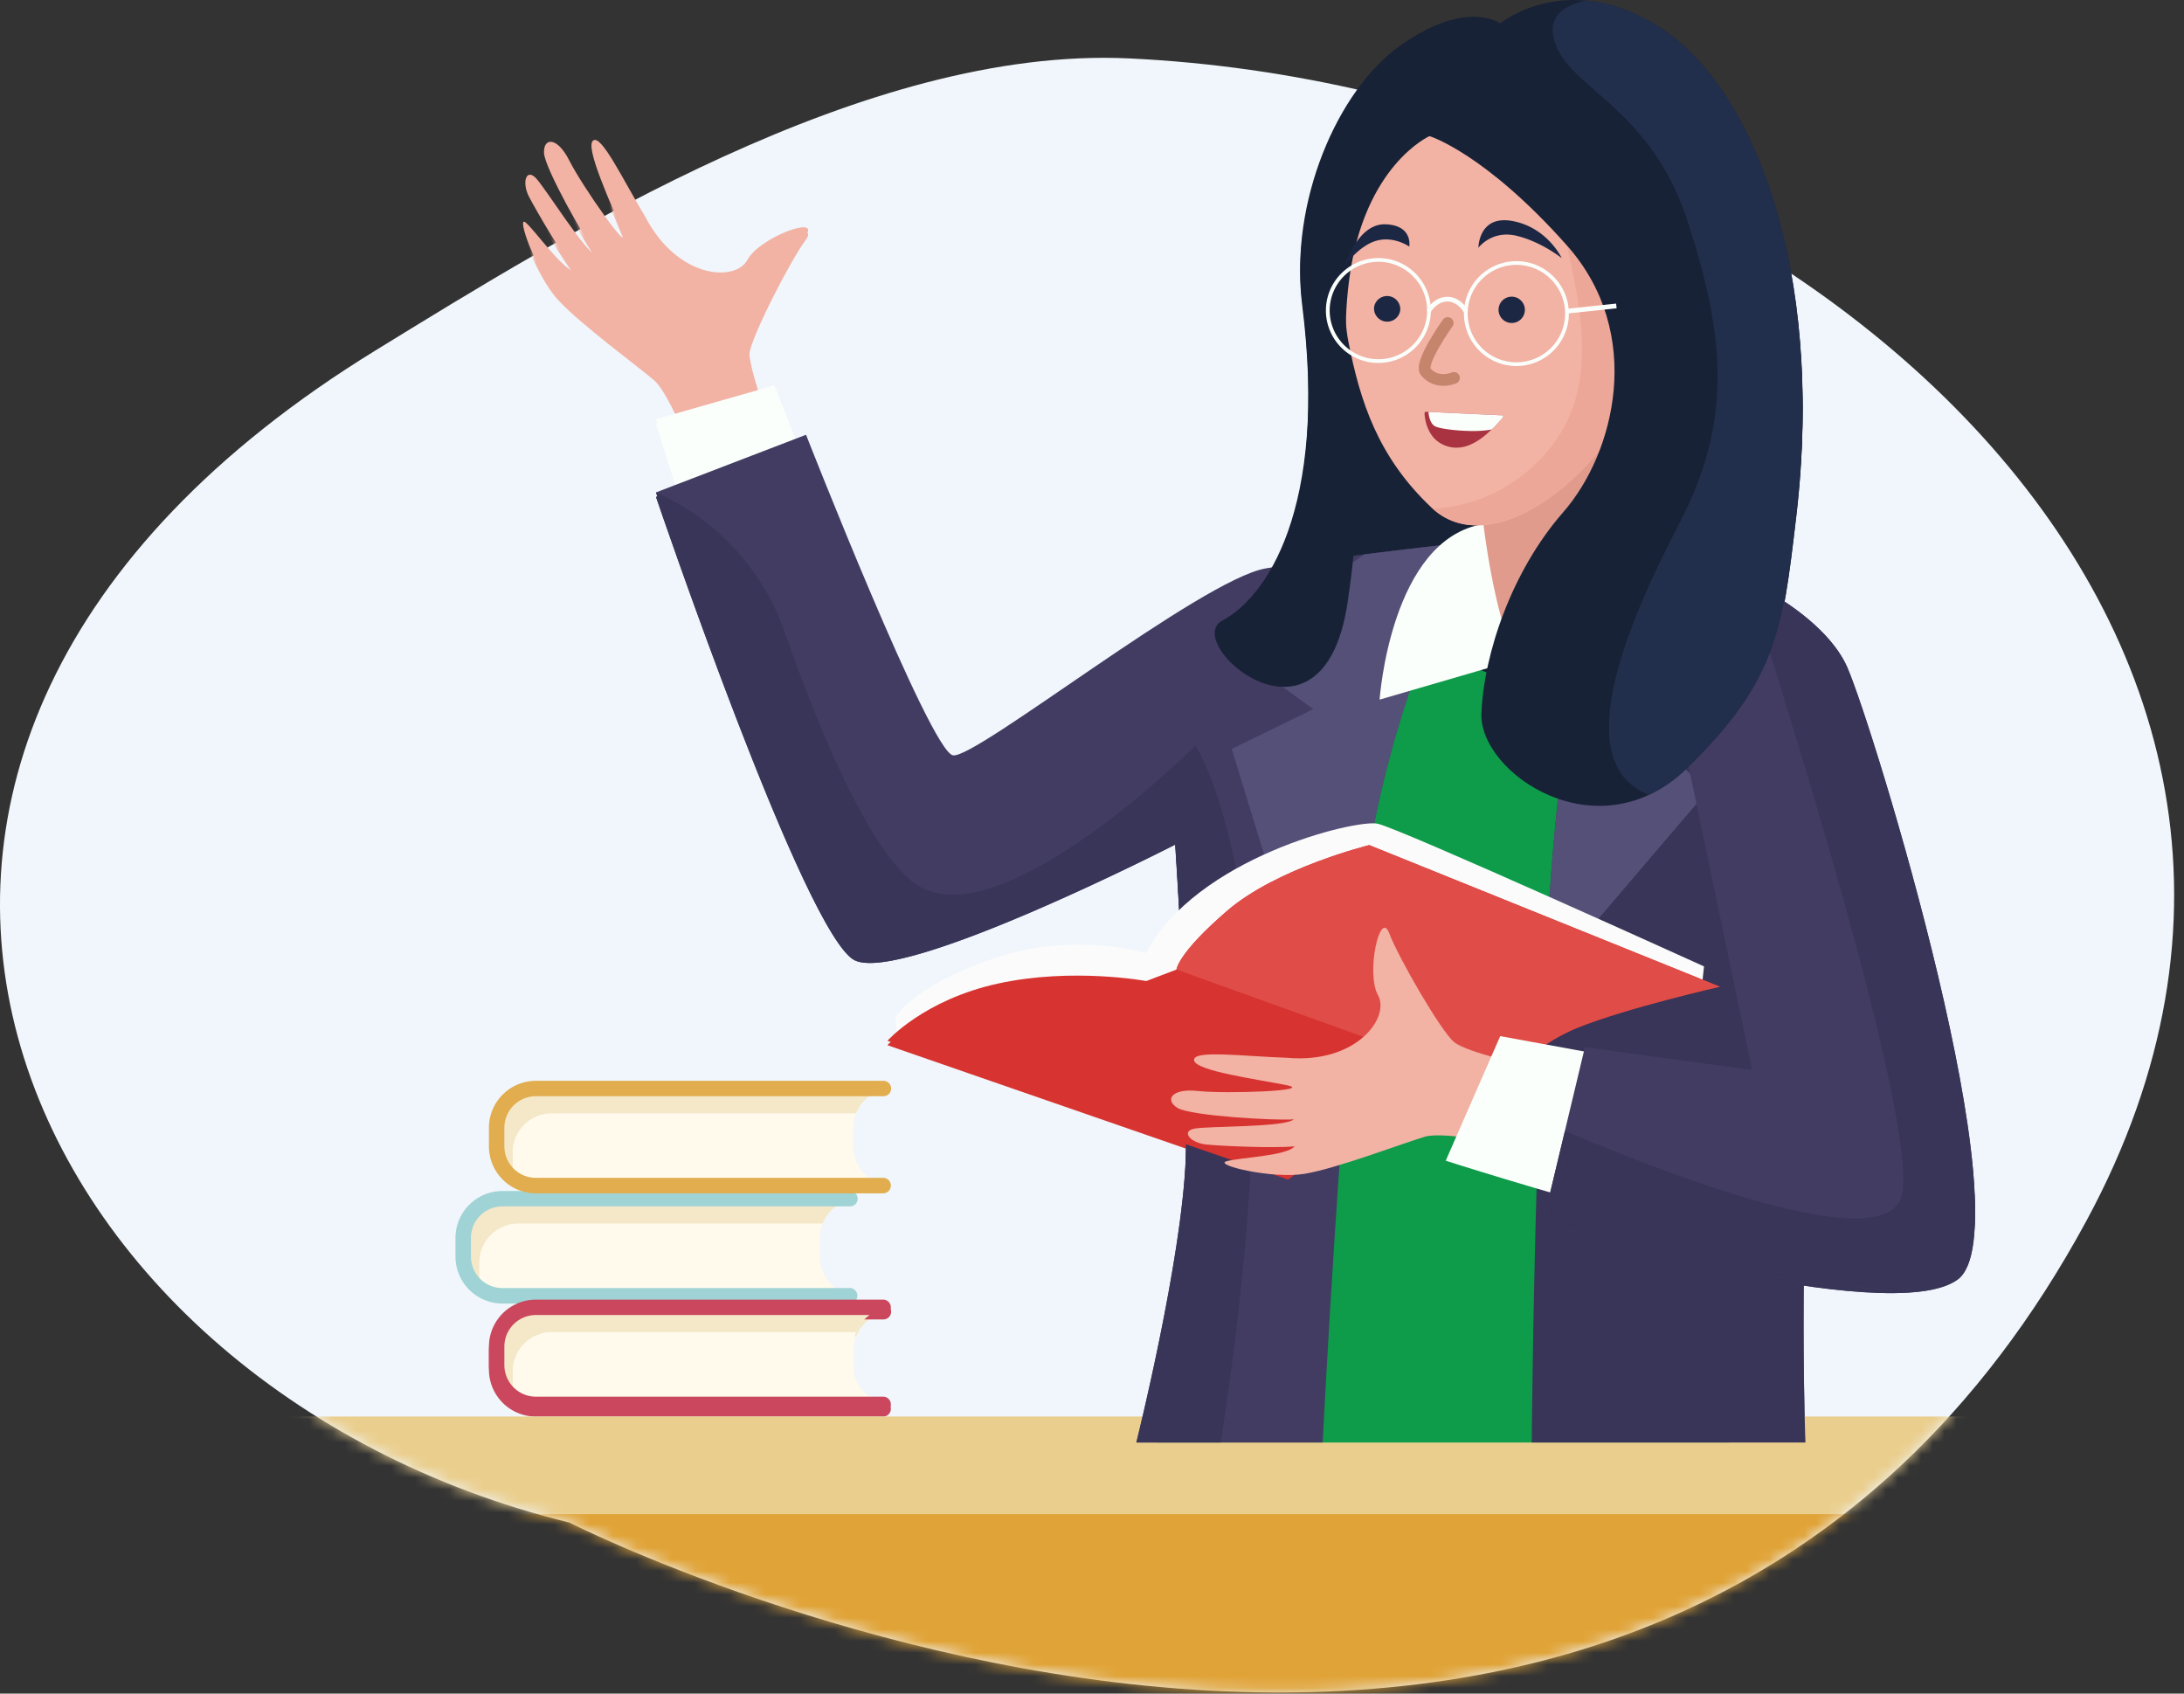 <svg xmlns="http://www.w3.org/2000/svg" fill="none" viewBox="0 0 187 145"><rect x="0" y="0" width="187" height="145" fill="#333333" stroke="none"/><path fill="#F0F6FB" d="M48.739 130.355s25.296 12.823 54.919 14.396c26.56 1.41 56.597-6.224 75-40.251 27.715-51.244-26.283-96.888-82-99.5-22.546-1.057-48.3 15.047-64.5 25-56.231 34.55-30.985 88.712 16.58 100.355z"/><mask id="a" width="187" height="141" x="0" y="4" maskUnits="userSpaceOnUse"><path fill="#F0F6FB" d="M48.739 130.355s25.296 12.823 54.919 14.396c26.56 1.41 56.597-6.224 75-40.251 27.715-51.244-26.283-96.888-82-99.5-22.546-1.057-48.3 15.047-64.5 25-56.231 34.55-30.985 88.712 16.58 100.355z"/></mask><g mask="url(#a)"><path fill="#F2B2A4" d="M65.952 36.811s-1.94-5.075-1.786-6.522c.155-1.448 3.495-7.958 4.821-9.747 1.326-1.79-3.974.174-4.987 2.082-1.014 1.907-5.936 1.65-8.727-3.64-1.993-3.338-3.811-7.173-4.503-6.563-.692.61 1.607 5.498 2.518 7.816.911 2.318-3.494-4.018-4.532-6.096-1.037-2.078-2.237-2.009-2.176-.67.06 1.337 3.629 7.603 4.585 8.864-1.01-.277-4.426-5.803-5.269-6.697-.842-.895-1.245.357-.59 1.606.656 1.248 2.836 4.985 3.959 6.396-1.066-.101-3.446-3.55-4.268-4.22-.821-.672.867 4.127 2.734 6.2 1.867 2.075 6.965 5.803 8.287 6.95 1.322 1.147 3.4 6.633 3.4 6.633l6.534-2.392z"/><path fill="#FBFFFB" d="M107.065 52.3c-13.901 7.674-25.784 15.51-26.76 14.209-2.275-3.03-13.999-33.138-13.999-33.138L56.17 36.266s10.536 34.679 16.72 41.738c4.556 5.205 30.632-9.161 30.632-9.161-.016-4.392 2.348-11.586 4.325-16.864-.509.203-.781.321-.781.321z"/><path fill="#A0D3D5" d="M103.497 69.912c.016-.35.024-.708.02-1.07 0 0-.012.37-.02 1.07z"/><path fill="#0E9B4A" d="M156.761 68.391c-1.16-11.723-5.216-18.384-18.104-21.28-11.333-2.545-27.158 3.396-30.815 4.868-1.974 5.278-4.337 12.468-4.325 16.864 0 .361-.008.72-.02 1.07-.045 3.065-.037 12.434 1.289 24.361.847 7.612-5.675 29.608-5.675 29.608h48.968c-.004 0 9.841-43.767 8.682-55.49z"/><path fill="#182236" d="M125.522 7.334s-3.816-.354-7.433 7.942c-3.616 8.295-5.581 25.964-6.224 31.807-.643 5.844 1.94 6.291 8.161 8.247 6.216 1.956 14.458 5.25 17.525 8.706 3.067 3.453 10.972-12.342 13.384-26.867 2.408-14.525-2.327-23.134-10.089-27.045-7.762-3.912-15.324-2.79-15.324-2.79z"/><path fill="#423C63" d="M125.94 46.77s-7.159 13.667-9.112 29.282c-1.953 15.62-3.58 47.83-3.58 47.83H97.297s3.905-15.619 4.231-24.403c.325-8.783-.908-27.164-.908-27.164s-23.18 11.87-27.41 9.918c-4.231-1.952-17.046-39.696-17.046-39.696L69.015 37.6s10.63 27.123 12.583 27.449c1.953.325 21.236-15.03 26.768-16.006 5.533-.972 17.574-2.273 17.574-2.273z"/><path fill="#393558" d="M97.297 123.882h7.229c1.135-7.279 3.181-22.471 2.758-35.354-.577-17.66-4.922-24.321-4.922-24.321s-17.38 17.372-24.331 11.581c-3.926-3.27-8.035-13.273-10.866-21.365a20.385 20.385 0 00-10.96-11.87l-.036-.016S68.983 80.28 73.214 82.233c4.23 1.952 27.411-9.918 27.411-9.918s1.232 18.377.907 27.164c-.329 8.783-4.235 24.403-4.235 24.403z"/><path fill="#555078" d="M115.013 95.665c.537-7.178 1.156-14.343 1.819-19.613 1.952-15.619 9.112-29.282 9.112-29.282s-4.414.476-9.124 1.07l-11.517 8.06 7.143 5.192-6.981 3.408 9.548 31.165z"/><path fill="#393558" d="M140.264 47.095s-4.23 2.928-6.509 18.873c-2.278 15.944-2.603 57.914-2.603 57.914h23.436s-.651-15.294.651-36.444c1.302-21.15 2.604-27.655-.651-33.186-3.258-5.53-14.324-7.157-14.324-7.157z"/><path fill="#555078" d="M146.22 68.07l-4.223-4.058 9.744-2.11-6.347-13.57c-2.819-.9-5.134-1.24-5.134-1.24s-4.23 2.927-6.509 18.872c-.651 4.562-1.143 11.26-1.513 18.49L146.22 68.07z"/><path fill="#FBFFFB" d="M137.454 45.184s-.972 8.28-7.632 11.687c0 0 6.497 6.978 7.144 6.82.651-.163 5.032-5.193 5.032-11.688 0-6.493-4.544-6.819-4.544-6.819z"/><path fill="#E09B8C" d="M127.218 37.848s-.724 10.858.435 14.042c1.16 3.184 1.595 5.213 3.332 5.213 1.737 0 6.517-3.042 6.517-7.527 0-4.49-.289-12.016-.289-12.016l-9.995.288z"/><path fill="#FBFFFB" d="M127.014 45.245s.855 7.568 2.803 11.626l-11.692 3.408c.005 0 .932-13.737 8.889-15.034z"/><path fill="#FBFBFB" d="M145.904 83.12s-26.053-11.825-27.952-12.22c-1.904-.394-15.557 2.92-19.832 11.09 0 0-6.208-1.953-13.202.495-6.993 2.448-8.254 5.03-8.254 5.03l.155 1.156 34.384 9.917s2.005-4.871 12.639-5.44c0 0 2.868-3.306 9.227-5.885 6.358-2.582 12.615-2.139 12.615-2.139l.22-2.004z"/><path fill="#D73330" d="M147.262 84.856L117.24 72.734s-7.876 1.936-12.148 5.608c-4.271 3.676-4.357 5.046-4.357 5.046l-2.587.984s-6.306-1.175-12.676.212c-6.375 1.386-9.487 4.904-9.487 4.904l34.306 11.886s5.354-4.111 10.317-5.726c4.967-1.614 5.704-1.659 5.704-1.659l2.241-.593s2.274-3.298 6.464-5.006c4.191-1.708 12.245-3.534 12.245-3.534z"/><path fill="#E04C48" d="M147.262 84.856l-30.023-12.122s-7.876 1.936-12.147 5.608c-4.272 3.676-4.357 5.046-4.357 5.046L128.552 93.4s2.275-3.298 6.465-5.006c4.19-1.708 12.245-3.538 12.245-3.538z"/><path fill="#F2B2A4" d="M130.968 91.651s-5.317-1.126-6.448-2.041c-1.131-.915-4.788-7.25-5.573-9.337-.786-2.086-2.01 3.432-.956 5.32 1.053 1.886-1.835 5.88-7.795 5.35-3.885-.138-8.096-.695-7.957.22.138.911 5.492 1.635 7.933 2.127 2.44.492-5.269.752-7.579.496-2.311-.256-2.9.785-1.746 1.464 1.156.675 8.36 1.082 9.935.964-.777.695-7.278.565-8.49.789-1.209.223-.375 1.24 1.029 1.37 1.403.13 5.728.325 7.522.15-.663.838-4.853.964-5.862 1.29-1.009.325 3.942 1.512 6.692 1.069 2.754-.443 8.657-2.696 10.337-3.184 1.68-.488 7.416.744 7.416.744l1.542-6.79z"/><path fill="#FBFFFB" d="M152.354 54.313s4.328.505 9.291 14.164c4.967 13.659 6.945 37.545.757 39.631-6.188 2.086-38.615-8.353-38.615-8.353l4.666-10.666 24.088 4.408s-3.804-16.062-4.683-26.163c-.874-10.105 4.496-13.02 4.496-13.02z"/><path fill="#423C63" d="M144.169 64.012l5.858 27.98-14.324-1.951-3.58 14.968s29.62 8.784 35.478 4.555c5.858-4.229-7.16-46.853-9.438-52.058-2.278-5.206-11.716-9.435-13.022-8.459-1.298.976-.972 14.965-.972 14.965z"/><path fill="#393558" d="M158.167 57.505c-1.375-3.147-5.369-5.932-8.6-7.433 3.222 9.995 14.32 45.17 13.332 52.355-.785 5.689-17.933-.585-28.904-5.225l-1.868 7.807s29.62 8.784 35.479 4.555c5.858-4.229-7.16-46.853-9.439-52.058z"/><path fill="#F2B2A4" d="M116.372 15.255s-1.924 9.308-.919 14.38c1.001 5.074 2.498 9.848 7.127 14.215 5.895 5.563 18.376-5.07 20.39-18.055 2.009-12.984-4.272-20.754-13.559-20.759-9.288-.004-12.282 7.617-13.039 10.22z"/><path fill="#EDA798" d="M142.966 25.796c2.01-12.985-4.271-20.756-13.559-20.76-3.734 0-6.448 1.229-8.409 2.871a73.326 73.326 0 001.4 4.124s9.934 1.545 11.765 9.36c1.83 7.816 2.493 14.298-3.328 19.288-2.742 2.35-5.74 3.11-8.148 3.26 5.939 5.34 18.282-5.233 20.279-18.143z"/><path fill="#E1B3C2" d="M144.886 26.414s1.448-4.49 4.922-2.896c3.475 1.594 1.738 10.276-6.37 9.264l1.448-6.368z"/><path fill="#182236" d="M122.398 12.03s4.727 1.44 11.765 9.362c6.696 7.535 4.096 17.798-.322 22.845-4.414 5.05-6.793 12.113-6.997 17.225-.207 5.111 10.008 12.118 17.631 4.656 7.624-7.462 8.124-11.666 9.329-21.918 2.436-20.706-3.674-36.443-11.765-41.534-7.909-4.978-13.592-.285-13.592-.285s-2.819-2.115-8.445 1.818c-5.631 3.932-9.544 13.687-8.511 21.877 2.286 18.116-3.238 25.541-6.826 27.428-3.592 1.89 8.579 12.622 10.715-1.509 2.254-14.887-1.127-18.07.147-27.724 1.285-9.764 6.871-12.24 6.871-12.24z"/><path fill="#222F4C" d="M142.039 2.666c-2.299-1.444-4.402-2.074-6.241-2.237-1.782.378-3.128 1.244-2.803 3.01.83 4.489 8.149 5.652 11.476 15.793 3.328 10.142 3.824 17.29-.667 25.936-4.076 7.844-9.792 20.482-2.616 23.252 1.119-.52 2.226-1.269 3.283-2.302 7.624-7.462 8.124-11.666 9.329-21.918 2.44-20.706-3.67-36.443-11.761-41.534z"/><path fill="#A93341" d="M122.076 35.632l6.558.305c.073.004.097.114.036.18-.773.849-2.868 3.504-5.239 2.268-1.306-.683-1.457-2.322-1.457-2.635.004-.065.053-.122.102-.118z"/><path fill="#FBFFFB" d="M128.638 35.937l-6.334-.293c.041.399.163 1.009.565 1.228.554.305 3.495.582 4.862.269.407-.399.728-.781.948-1.02.053-.07.032-.184-.041-.184zM117.434 31.415a4.496 4.496 0 01-3.869-5.038 4.498 4.498 0 015.041-3.867 4.496 4.496 0 013.869 5.038 4.498 4.498 0 01-5.041 3.867zm1.135-8.588a4.176 4.176 0 00-4.682 3.59 4.175 4.175 0 003.592 4.681 4.176 4.176 0 004.682-3.59 4.18 4.18 0 00-3.592-4.681zM129.252 31.68a4.496 4.496 0 01-3.869-5.039 4.498 4.498 0 015.041-3.867 4.496 4.496 0 013.869 5.038 4.498 4.498 0 01-5.041 3.868zm1.131-8.589a4.176 4.176 0 00-4.682 3.591 4.175 4.175 0 003.592 4.68 4.176 4.176 0 004.682-3.59 4.175 4.175 0 00-3.592-4.68z"/><path fill="#1C2744" d="M119.892 26.938a1.124 1.124 0 01-1.265.968 1.123 1.123 0 01-.968-1.265 1.127 1.127 0 012.233.297zM130.554 27.052a1.125 1.125 0 01-1.266.968 1.124 1.124 0 01-.968-1.265 1.125 1.125 0 011.265-.968c.615.086 1.05.651.969 1.265zM115.165 23.1s1.082-3.6 3.457-3.518c2.376.077 2.043 1.907 2.043 1.907s-1.282-.915-2.787-.508c-1.505.406-2.713 2.118-2.713 2.118zM126.587 21.587s1.139-1.533 3.267-1.02c2.131.511 3.864 1.91 3.864 1.91s-1.204-2.59-4.165-3.168c-2.962-.577-2.966 2.278-2.966 2.278z"/><path fill="#FBFFFB" d="M125.481 27.166a.214.214 0 01-.179-.102c-.004-.008-.504-.87-1.371-.87-.866 0-1.367.813-1.371.821a.204.204 0 01-.28.07.2.2 0 01-.069-.277c.024-.04.618-1.017 1.72-1.017 1.107 0 1.701 1.037 1.725 1.078a.205.205 0 01-.077.276.248.248 0 01-.098.02zM138.376 26.37l-4.264.452.043.404 4.264-.452-.043-.404z"/><path stroke="#C5846C" stroke-linecap="round" stroke-linejoin="round" stroke-miterlimit="10" d="M123.956 28.032s-2.486 3.473-1.883 4.18c.984 1.16 2.42.52 2.42.52"/><path fill="#FFFAEC" d="M73.058 117.27v-1.598a3.359 3.359 0 012.56-3.258v-.101H45.882a3.353 3.353 0 00-3.356 3.354v1.599a3.353 3.353 0 003.356 3.354h29.734v-.101a3.342 3.342 0 01-2.559-3.249z"/><path fill="#EAE6ED" d="M74.674 120.624h.944v-.101a3.327 3.327 0 01-1.123-.513c.037.216.098.419.18.614z"/><path fill="#F4E8C9" d="M43.898 119.384v-1.598a3.354 3.354 0 013.356-3.355h26.044a3.366 3.366 0 012.32-2.017v-.101H45.882a3.353 3.353 0 00-3.356 3.354v1.599c0 1.138.57 2.143 1.436 2.748a2.902 2.902 0 01-.065-.63z"/><path fill="#CA475D" d="M75.617 121.283H45.884a4.022 4.022 0 01-4.02-4.018v-1.598a4.021 4.021 0 014.02-4.017h29.733a.659.659 0 110 1.317H45.884a2.7 2.7 0 00-2.698 2.696v1.598a2.7 2.7 0 002.698 2.696h29.733c.367 0 .66.297.66.659a.66.66 0 01-.66.667z"/><path fill="#FFFAEC" d="M70.199 107.587v-1.598a3.358 3.358 0 012.559-3.257v-.102H43.024a3.354 3.354 0 00-3.356 3.355v1.598a3.353 3.353 0 003.356 3.355h29.734v-.101a3.34 3.34 0 01-2.559-3.25z"/><path fill="#EAE6ED" d="M71.809 110.942h.944v-.101a3.327 3.327 0 01-1.123-.513c.04.216.102.419.179.614z"/><path fill="#F4E8C9" d="M41.039 109.706v-1.598a3.354 3.354 0 013.356-3.355h26.044a3.364 3.364 0 012.319-2.017v-.101H43.024a3.353 3.353 0 00-3.356 3.354v1.598a3.35 3.35 0 001.436 2.749 2.922 2.922 0 01-.065-.63z"/><path fill="#A0D3D5" d="M72.753 111.605H43.02a4.022 4.022 0 01-4.02-4.018v-1.598a4.022 4.022 0 014.02-4.017h29.733a.659.659 0 110 1.317H43.02a2.7 2.7 0 00-2.698 2.696v1.598a2.697 2.697 0 002.697 2.696h29.734c.367 0 .66.297.66.659a.666.666 0 01-.66.667z"/><path fill="#FFFAEC" d="M73.058 98.157V96.56a3.358 3.358 0 012.56-3.257V93.2H45.882a3.354 3.354 0 00-3.356 3.355v1.598a3.353 3.353 0 003.356 3.355h29.734v-.102a3.34 3.34 0 01-2.559-3.249z"/><path fill="#EAE6ED" d="M74.674 101.512h.944v-.101a3.327 3.327 0 01-1.123-.513c.037.216.098.419.18.614z"/><path fill="#F4E8C9" d="M43.898 100.272v-1.598a3.354 3.354 0 013.356-3.355h26.044a3.364 3.364 0 012.32-2.017V93.2H45.882a3.354 3.354 0 00-3.356 3.355v1.598c0 1.139.57 2.143 1.436 2.749a2.902 2.902 0 01-.065-.63z"/><path fill="#E1AD4E" d="M75.617 102.171H45.884a4.022 4.022 0 01-4.02-4.018v-1.598a4.022 4.022 0 014.02-4.017h29.733a.659.659 0 110 1.317H45.884a2.7 2.7 0 00-2.698 2.696v1.598a2.7 2.7 0 002.698 2.696h29.733c.367 0 .66.297.66.659a.66.66 0 01-.66.667z"/><path fill="#E0A337" d="M163.158 125h-170v20h170v-20z"/><path fill="#EACE8D" d="M167.98 121.283H-11.664a4.178 4.178 0 00-4.178 4.176 4.179 4.179 0 004.178 4.177H167.98a4.178 4.178 0 004.178-4.177 4.178 4.178 0 00-4.178-4.176z"/></g><path fill="#F2B2A4" d="M65.952 36.434s-1.94-5.075-1.786-6.522c.155-1.448 3.495-7.958 4.821-9.748 1.326-1.789-3.974.175-4.987 2.082-1.014 1.908-5.936 1.651-8.727-3.639-1.993-3.338-3.811-7.173-4.503-6.563-.692.61 1.607 5.498 2.518 7.815.911 2.318-3.494-4.017-4.532-6.095-1.037-2.078-2.237-2.009-2.176-.671.06 1.338 3.629 7.604 4.585 8.865-1.01-.277-4.426-5.803-5.269-6.698-.842-.894-1.245.358-.59 1.607.656 1.248 2.836 4.985 3.959 6.396-1.066-.102-3.446-3.55-4.268-4.22-.821-.672.867 4.127 2.734 6.2 1.867 2.074 6.965 5.803 8.287 6.95 1.322 1.147 3.4 6.632 3.4 6.632l6.534-2.39z"/><path fill="#FBFFFB" d="M107.065 51.923c-13.901 7.673-25.784 15.51-26.76 14.208-2.275-3.03-13.999-33.137-13.999-33.137L56.17 35.889s10.536 34.679 16.72 41.738c4.556 5.205 30.632-9.162 30.632-9.162-.016-4.391 2.348-11.585 4.325-16.863-.509.203-.781.321-.781.321z"/><path fill="#A0D3D5" d="M103.497 69.535c.016-.35.024-.708.02-1.07 0 0-.012.37-.02 1.07z"/><path fill="#0E9B4A" d="M156.761 68.014c-1.16-11.723-5.216-18.384-18.104-21.28-11.333-2.545-27.158 3.396-30.815 4.868-1.974 5.278-4.337 12.468-4.325 16.863 0 .362-.008.72-.02 1.07-.045 3.066-.037 12.435 1.289 24.362.847 7.612-5.675 29.607-5.675 29.607h48.968c-.004 0 9.841-43.767 8.682-55.49z"/><path fill="#182236" d="M125.522 6.957s-3.816-.354-7.433 7.941c-3.616 8.296-5.581 25.964-6.224 31.808-.643 5.843 1.94 6.29 8.161 8.247 6.216 1.956 14.458 5.25 17.525 8.706 3.067 3.452 10.972-12.342 13.384-26.867 2.408-14.525-2.327-23.134-10.089-27.046-7.762-3.912-15.324-2.79-15.324-2.79z"/><path fill="#423C63" d="M125.94 46.393s-7.159 13.667-9.112 29.282c-1.953 15.62-3.58 47.829-3.58 47.829H97.297s3.905-15.619 4.231-24.402c.325-8.784-.908-27.164-.908-27.164s-23.18 11.87-27.41 9.918C68.979 79.904 56.164 42.16 56.164 42.16l12.851-4.937s10.63 27.123 12.583 27.448c1.953.326 21.236-15.03 26.768-16.005 5.533-.972 17.574-2.273 17.574-2.273z"/><path fill="#393558" d="M97.297 123.504h7.229c1.135-7.279 3.181-22.471 2.758-35.353-.577-17.66-4.922-24.321-4.922-24.321S84.982 81.2 78.031 75.41c-3.926-3.269-8.035-13.272-10.866-21.364a20.385 20.385 0 00-10.96-11.87l-.036-.016s12.814 37.744 17.045 39.696c4.23 1.952 27.411-9.918 27.411-9.918s1.232 18.376.907 27.164c-.329 8.783-4.235 24.402-4.235 24.402z"/><path fill="#555078" d="M115.013 95.287c.537-7.177 1.156-14.342 1.819-19.612 1.952-15.62 9.112-29.282 9.112-29.282s-4.414.475-9.124 1.07l-11.517 8.059 7.143 5.193-6.981 3.407 9.548 31.165z"/><path fill="#393558" d="M140.264 46.718s-4.23 2.928-6.509 18.872c-2.278 15.945-2.603 57.914-2.603 57.914h23.436s-.651-15.294.651-36.443c1.302-21.15 2.604-27.656-.651-33.186-3.258-5.53-14.324-7.157-14.324-7.157z"/><path fill="#555078" d="M146.22 67.693l-4.223-4.059 9.744-2.11-6.347-13.57a36.277 36.277 0 00-5.134-1.24s-4.23 2.928-6.509 18.872c-.651 4.563-1.143 11.26-1.513 18.49l13.982-16.383z"/><path fill="#FBFFFB" d="M137.454 44.807s-.972 8.28-7.632 11.687c0 0 6.497 6.978 7.144 6.82.651-.163 5.032-5.194 5.032-11.688 0-6.494-4.544-6.82-4.544-6.82z"/><path fill="#E09B8C" d="M127.218 37.471s-.724 10.857.435 14.041c1.16 3.184 1.595 5.214 3.332 5.214 1.737 0 6.517-3.042 6.517-7.527 0-4.49-.289-12.017-.289-12.017l-9.995.29z"/><path fill="#FBFFFB" d="M127.014 44.868s.855 7.567 2.803 11.626L118.125 59.9c.005 0 .932-13.736 8.889-15.033z"/><path fill="#FBFBFB" d="M145.904 82.743s-26.053-11.826-27.952-12.22c-1.904-.394-15.557 2.92-19.832 11.09 0 0-6.208-1.953-13.202.495-6.993 2.448-8.254 5.03-8.254 5.03l.155 1.155 34.384 9.918s2.005-4.871 12.639-5.44c0 0 2.868-3.307 9.227-5.885 6.358-2.582 12.615-2.139 12.615-2.139l.22-2.004z"/><path fill="#D73330" d="M147.262 84.479L117.24 72.357s-7.876 1.936-12.148 5.608c-4.271 3.675-4.357 5.046-4.357 5.046l-2.587.984s-6.306-1.175-12.676.211c-6.375 1.387-9.487 4.904-9.487 4.904l34.306 11.887s5.354-4.112 10.317-5.726c4.967-1.614 5.704-1.659 5.704-1.659l2.241-.594s2.274-3.297 6.464-5.005c4.191-1.708 12.245-3.534 12.245-3.534z"/><path fill="#E04C48" d="M147.262 84.479l-30.023-12.122s-7.876 1.936-12.147 5.608c-4.272 3.675-4.357 5.046-4.357 5.046l27.817 10.011s2.275-3.297 6.465-5.005c4.19-1.708 12.245-3.538 12.245-3.538z"/><path fill="#F2B2A4" d="M130.968 91.274s-5.317-1.127-6.448-2.041c-1.131-.915-4.788-7.25-5.573-9.337-.786-2.086-2.01 3.432-.956 5.319 1.053 1.887-1.835 5.88-7.795 5.351-3.885-.138-8.096-.695-7.957.22.138.91 5.492 1.635 7.933 2.127 2.44.492-5.269.752-7.579.496-2.311-.256-2.9.785-1.746 1.464 1.156.675 8.36 1.081 9.935.963-.777.696-7.278.566-8.49.79-1.209.223-.375 1.24 1.029 1.37 1.403.13 5.728.325 7.522.15-.663.838-4.853.964-5.862 1.29-1.009.325 3.942 1.512 6.692 1.069 2.754-.444 8.657-2.696 10.337-3.184 1.68-.488 7.416.744 7.416.744l1.542-6.791z"/><path fill="#FBFFFB" d="M152.354 53.936s4.328.504 9.291 14.163c4.967 13.66 6.945 37.546.757 39.632-6.188 2.086-38.615-8.353-38.615-8.353l4.666-10.666 24.088 4.408s-3.804-16.062-4.683-26.163c-.874-10.105 4.496-13.021 4.496-13.021z"/><path fill="#423C63" d="M144.169 63.635l5.858 27.98-14.324-1.951-3.58 14.968s29.62 8.784 35.478 4.555c5.858-4.23-7.16-46.854-9.438-52.059-2.278-5.205-11.716-9.434-13.022-8.458-1.298.976-.972 14.965-.972 14.965z"/><path fill="#393558" d="M158.167 57.128c-1.375-3.147-5.369-5.933-8.6-7.433 3.222 9.995 14.32 45.17 13.332 52.355-.785 5.689-17.933-.586-28.904-5.225l-1.868 7.807s29.62 8.784 35.479 4.555c5.858-4.23-7.16-46.854-9.439-52.059z"/><path fill="#F2B2A4" d="M116.372 14.878s-1.924 9.308-.919 14.379c1.001 5.075 2.498 9.849 7.127 14.216 5.895 5.563 18.376-5.07 20.39-18.055 2.009-12.984-4.272-20.755-13.559-20.759-9.288-.004-12.282 7.617-13.039 10.22z"/><path fill="#EDA798" d="M142.966 25.418c2.01-12.984-4.271-20.755-13.559-20.759-3.734 0-6.448 1.228-8.409 2.871.696 2.273 1.4 4.123 1.4 4.123s9.934 1.546 11.765 9.361c1.83 7.816 2.493 14.298-3.328 19.287-2.742 2.35-5.74 3.111-8.148 3.262 5.939 5.339 18.282-5.234 20.279-18.145z"/><path fill="#E1B3C2" d="M144.886 26.036s1.448-4.489 4.922-2.895c3.475 1.594 1.738 10.276-6.37 9.263l1.448-6.368z"/><path fill="#182236" d="M122.398 11.653s4.727 1.44 11.765 9.361c6.696 7.535 4.096 17.799-.322 22.845-4.414 5.05-6.793 12.114-6.997 17.226-.207 5.111 10.008 12.118 17.631 4.656 7.624-7.462 8.124-11.667 9.329-21.918 2.436-20.706-3.674-36.443-11.765-41.535-7.909-4.977-13.592-.284-13.592-.284s-2.819-2.115-8.445 1.817c-5.631 3.933-9.544 13.688-8.511 21.878 2.286 18.116-3.238 25.541-6.826 27.428-3.592 1.89 8.579 12.622 10.715-1.509 2.254-14.887-1.127-18.071.147-27.725 1.285-9.763 6.871-12.24 6.871-12.24z"/><path fill="#222F4C" d="M142.039 2.288C139.74.845 137.637.215 135.798.052c-1.782.378-3.128 1.244-2.803 3.009.83 4.49 8.149 5.652 11.476 15.794 3.328 10.142 3.824 17.29-.667 25.936-4.076 7.844-9.792 20.482-2.616 23.251 1.119-.52 2.226-1.268 3.283-2.301 7.624-7.462 8.124-11.667 9.329-21.918 2.44-20.706-3.67-36.443-11.761-41.535z"/><path fill="#A93341" d="M122.076 35.255l6.558.305c.073.004.097.114.036.179-.773.85-2.868 3.505-5.239 2.269-1.306-.683-1.457-2.322-1.457-2.635.004-.065.053-.122.102-.118z"/><path fill="#FBFFFB" d="M128.638 35.56l-6.334-.293c.041.399.163 1.009.565 1.228.554.305 3.495.582 4.862.269.407-.399.728-.781.948-1.021.053-.07.032-.183-.041-.183zM117.434 31.038A4.496 4.496 0 01113.565 26a4.498 4.498 0 015.041-3.867 4.496 4.496 0 013.869 5.038 4.498 4.498 0 01-5.041 3.867zm1.135-8.588a4.176 4.176 0 00-4.682 3.59 4.175 4.175 0 003.592 4.68 4.176 4.176 0 004.682-3.59 4.181 4.181 0 00-3.592-4.68zM129.252 31.302a4.496 4.496 0 01-3.869-5.038 4.498 4.498 0 015.041-3.867 4.496 4.496 0 013.869 5.038 4.498 4.498 0 01-5.041 3.867zm1.131-8.588a4.176 4.176 0 00-4.682 3.59 4.175 4.175 0 003.592 4.681 4.176 4.176 0 004.682-3.59 4.175 4.175 0 00-3.592-4.68z"/><path fill="#1C2744" d="M119.892 26.56a1.124 1.124 0 01-1.265.969 1.123 1.123 0 01-.968-1.265 1.128 1.128 0 012.233.297zM130.554 26.675a1.125 1.125 0 01-1.266.968 1.125 1.125 0 01-.968-1.265 1.125 1.125 0 011.265-.968c.615.085 1.05.65.969 1.265zM115.165 22.722s1.082-3.599 3.457-3.517c2.376.077 2.043 1.907 2.043 1.907s-1.282-.915-2.787-.508c-1.505.406-2.713 2.118-2.713 2.118zM126.587 21.21s1.139-1.534 3.267-1.021c2.131.512 3.864 1.911 3.864 1.911s-1.204-2.59-4.165-3.168c-2.962-.577-2.966 2.277-2.966 2.277z"/><path fill="#FBFFFB" d="M125.481 26.789a.214.214 0 01-.179-.102c-.004-.008-.504-.87-1.371-.87-.866 0-1.367.813-1.371.821a.204.204 0 01-.28.07.2.2 0 01-.069-.277c.024-.04.618-1.017 1.72-1.017 1.107 0 1.701 1.037 1.725 1.078a.205.205 0 01-.077.276.248.248 0 01-.098.02zM138.376 25.993l-4.264.452.043.404 4.264-.452-.043-.404z"/><path stroke="#C5846C" stroke-linecap="round" stroke-linejoin="round" stroke-miterlimit="10" d="M123.956 27.655s-2.486 3.473-1.883 4.18c.984 1.159 2.42.52 2.42.52"/><path fill="#FFFAEC" d="M73.058 116.892v-1.598a3.358 3.358 0 012.56-3.257v-.102H45.882a3.354 3.354 0 00-3.356 3.355v1.598a3.353 3.353 0 003.356 3.355h29.734v-.102a3.34 3.34 0 01-2.559-3.249z"/><path fill="#EAE6ED" d="M74.674 120.247h.944v-.101a3.327 3.327 0 01-1.123-.513c.037.216.098.419.18.614z"/><path fill="#F4E8C9" d="M43.898 119.007v-1.598a3.354 3.354 0 013.356-3.355h26.044a3.364 3.364 0 012.32-2.017v-.102H45.882a3.354 3.354 0 00-3.356 3.355v1.598c0 1.139.57 2.143 1.436 2.749a2.902 2.902 0 01-.065-.63z"/><path fill="#CA475D" d="M75.617 120.906H45.884a4.022 4.022 0 01-4.02-4.018v-1.598a4.021 4.021 0 014.02-4.017h29.733a.658.658 0 110 1.317H45.884a2.7 2.7 0 00-2.698 2.696v1.598a2.7 2.7 0 002.698 2.696h29.733c.367 0 .66.297.66.659a.66.66 0 01-.66.667z"/></svg>
